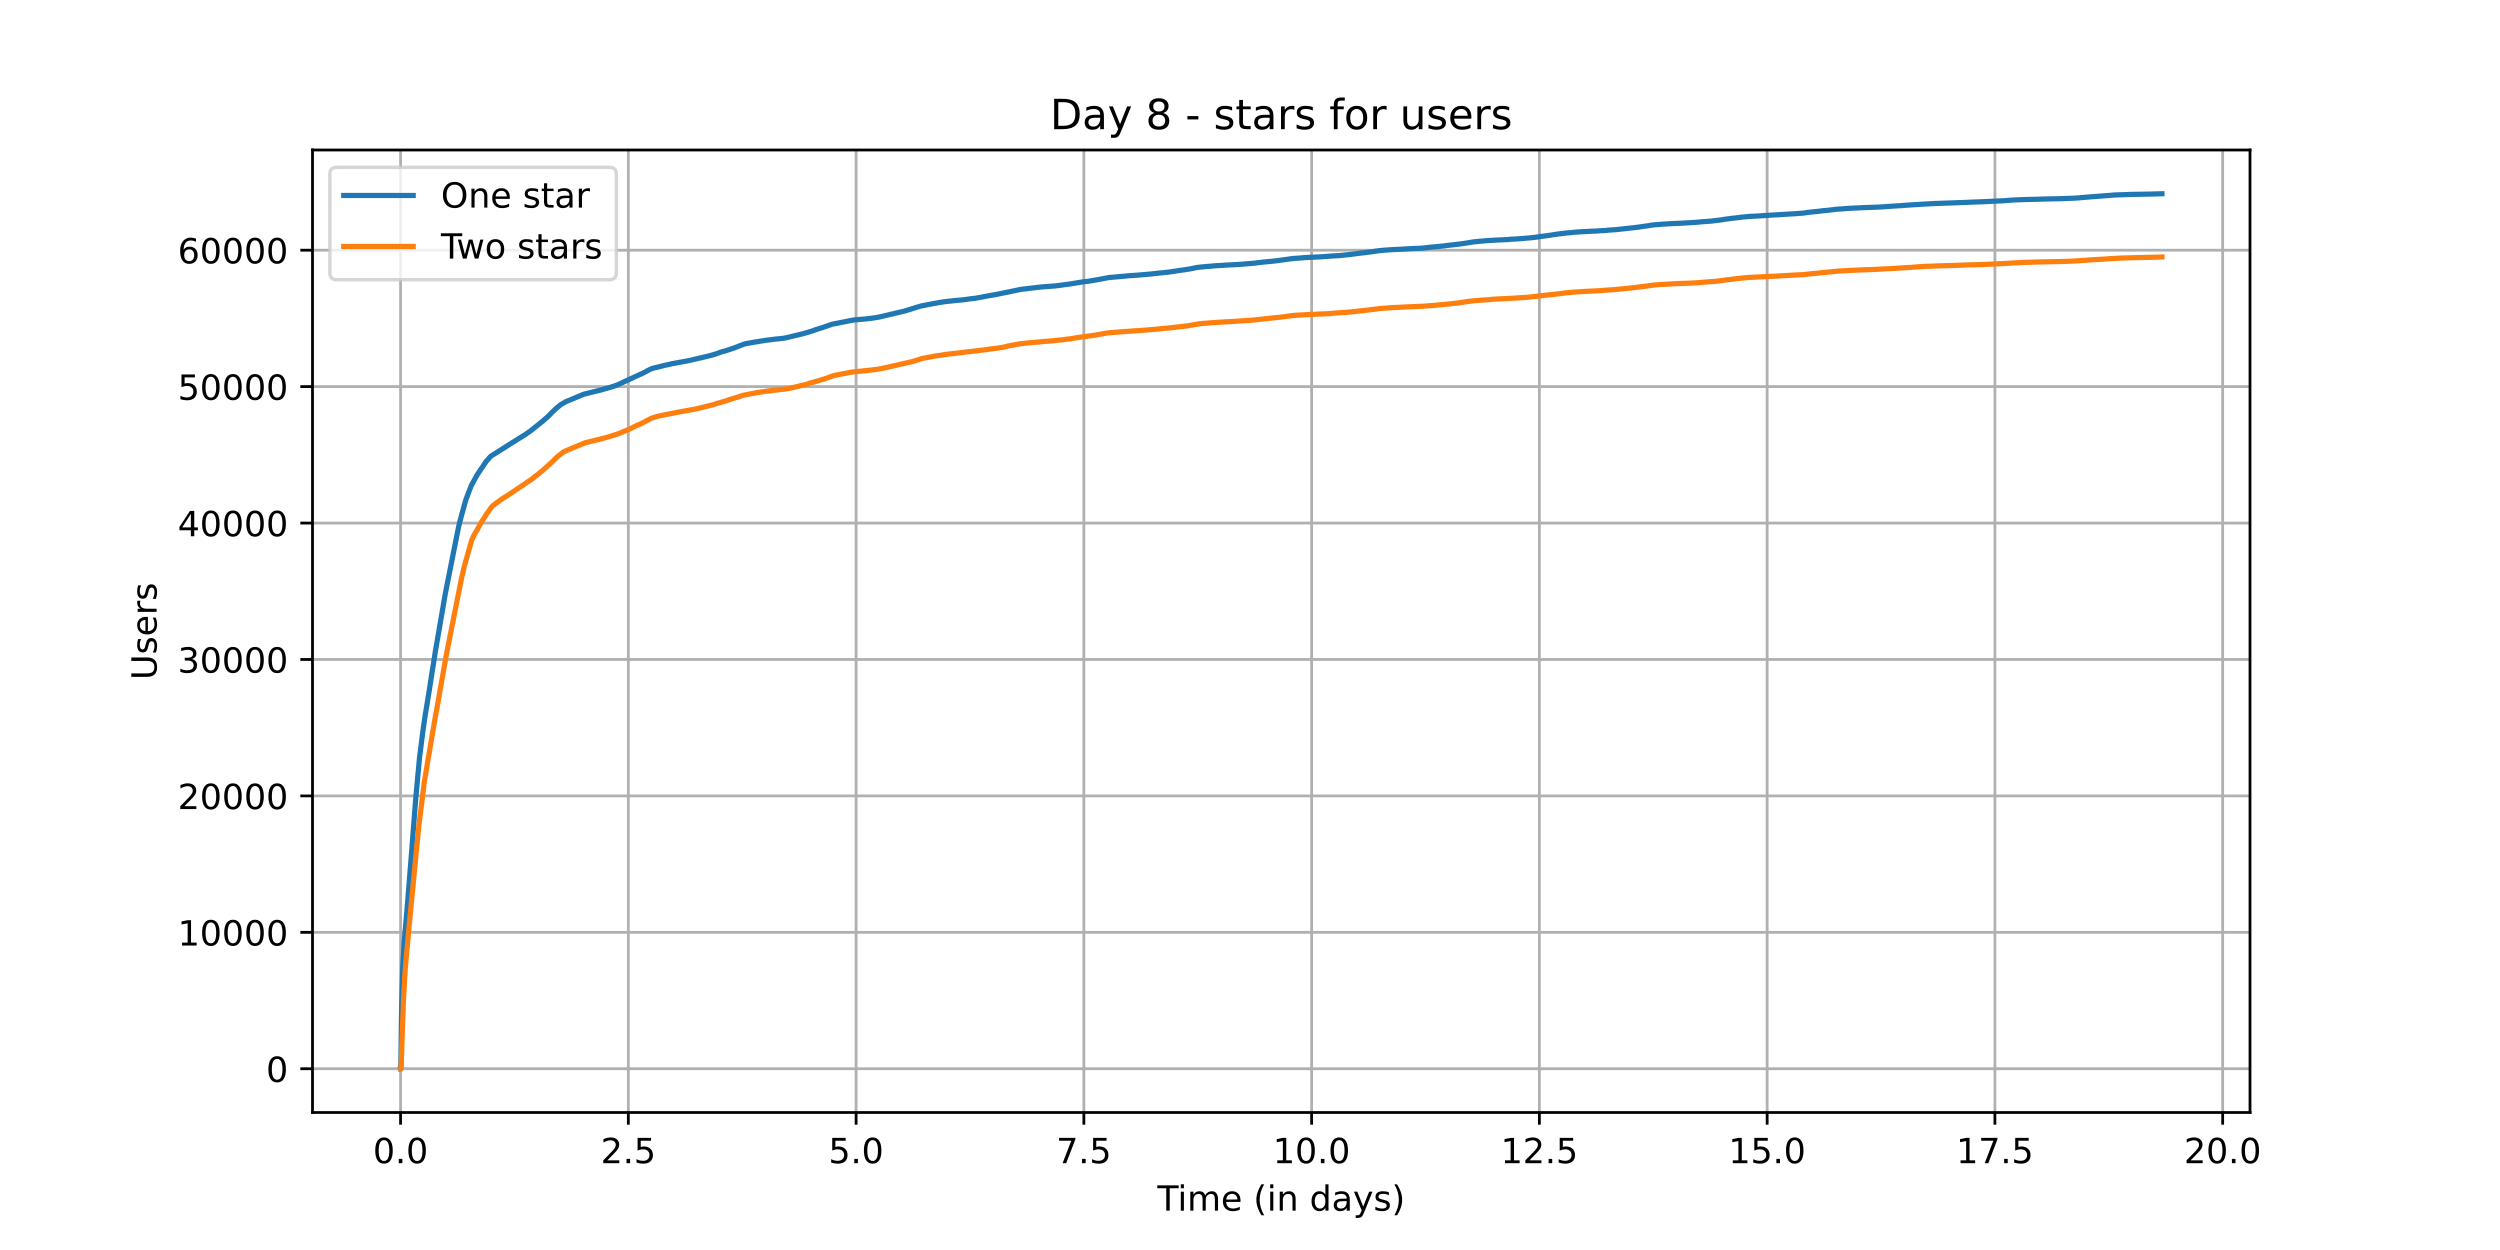 <?xml version="1.0" encoding="utf-8" standalone="no"?>
<!DOCTYPE svg PUBLIC "-//W3C//DTD SVG 1.1//EN"
  "http://www.w3.org/Graphics/SVG/1.1/DTD/svg11.dtd">
<!-- Created with matplotlib (https://matplotlib.org/) -->
<svg height="360pt" version="1.1" viewBox="0 0 720 360" width="720pt" xmlns="http://www.w3.org/2000/svg" xmlns:xlink="http://www.w3.org/1999/xlink">
 <defs>
  <style type="text/css">*{stroke-linecap:butt;stroke-linejoin:round;}</style>
 </defs>
 <g id="figure_1">
  <g id="patch_1">
   <path d="M 0 360 
L 720 360 
L 720 0 
L 0 0 
z
" style="fill:#ffffff;"/>
  </g>
  <g id="axes_1">
   <g id="patch_2">
    <path d="M 90 320.4 
L 648 320.4 
L 648 43.2 
L 90 43.2 
z
" style="fill:#ffffff;"/>
   </g>
   <g id="matplotlib.axis_1">
    <g id="xtick_1">
     <g id="line2d_1">
      <path clip-path="url(#p81bf56e091)" d="M 115.364 320.4 
L 115.364 43.2 
" style="fill:none;stroke:#b0b0b0;stroke-linecap:square;stroke-width:0.8;"/>
     </g>
     <g id="line2d_2">
      <defs>
       <path d="M 0 0 
L 0 3.5 
" id="m48cef431f1" style="stroke:#000000;stroke-width:0.8;"/>
      </defs>
      <g>
       <use style="stroke:#000000;stroke-width:0.8;" x="115.364" xlink:href="#m48cef431f1" y="320.4"/>
      </g>
     </g>
     <g id="text_1">
      <!-- 0.0 -->
      <g transform="translate(107.412 334.998)scale(0.1 -0.1)">
       <defs>
        <path d="M 31.781 66.406 
Q 24.172 66.406 20.328 58.906 
Q 16.5 51.422 16.5 36.375 
Q 16.5 21.391 20.328 13.891 
Q 24.172 6.391 31.781 6.391 
Q 39.453 6.391 43.281 13.891 
Q 47.125 21.391 47.125 36.375 
Q 47.125 51.422 43.281 58.906 
Q 39.453 66.406 31.781 66.406 
z
M 31.781 74.219 
Q 44.047 74.219 50.516 64.516 
Q 56.984 54.828 56.984 36.375 
Q 56.984 17.969 50.516 8.266 
Q 44.047 -1.422 31.781 -1.422 
Q 19.531 -1.422 13.062 8.266 
Q 6.594 17.969 6.594 36.375 
Q 6.594 54.828 13.062 64.516 
Q 19.531 74.219 31.781 74.219 
z
" id="DejaVuSans-48"/>
        <path d="M 10.688 12.406 
L 21 12.406 
L 21 0 
L 10.688 0 
z
" id="DejaVuSans-46"/>
       </defs>
       <use xlink:href="#DejaVuSans-48"/>
       <use x="63.623" xlink:href="#DejaVuSans-46"/>
       <use x="95.41" xlink:href="#DejaVuSans-48"/>
      </g>
     </g>
    </g>
    <g id="xtick_2">
     <g id="line2d_3">
      <path clip-path="url(#p81bf56e091)" d="M 180.959 320.4 
L 180.959 43.2 
" style="fill:none;stroke:#b0b0b0;stroke-linecap:square;stroke-width:0.8;"/>
     </g>
     <g id="line2d_4">
      <g>
       <use style="stroke:#000000;stroke-width:0.8;" x="180.959" xlink:href="#m48cef431f1" y="320.4"/>
      </g>
     </g>
     <g id="text_2">
      <!-- 2.5 -->
      <g transform="translate(173.008 334.998)scale(0.1 -0.1)">
       <defs>
        <path d="M 19.188 8.297 
L 53.609 8.297 
L 53.609 0 
L 7.328 0 
L 7.328 8.297 
Q 12.938 14.109 22.625 23.891 
Q 32.328 33.688 34.812 36.531 
Q 39.547 41.844 41.422 45.531 
Q 43.312 49.219 43.312 52.781 
Q 43.312 58.594 39.234 62.25 
Q 35.156 65.922 28.609 65.922 
Q 23.969 65.922 18.812 64.312 
Q 13.672 62.703 7.812 59.422 
L 7.812 69.391 
Q 13.766 71.781 18.938 73 
Q 24.125 74.219 28.422 74.219 
Q 39.75 74.219 46.484 68.547 
Q 53.219 62.891 53.219 53.422 
Q 53.219 48.922 51.531 44.891 
Q 49.859 40.875 45.406 35.406 
Q 44.188 33.984 37.641 27.219 
Q 31.109 20.453 19.188 8.297 
z
" id="DejaVuSans-50"/>
        <path d="M 10.797 72.906 
L 49.516 72.906 
L 49.516 64.594 
L 19.828 64.594 
L 19.828 46.734 
Q 21.969 47.469 24.109 47.828 
Q 26.266 48.188 28.422 48.188 
Q 40.625 48.188 47.75 41.5 
Q 54.891 34.812 54.891 23.391 
Q 54.891 11.625 47.562 5.094 
Q 40.234 -1.422 26.906 -1.422 
Q 22.312 -1.422 17.547 -0.641 
Q 12.797 0.141 7.719 1.703 
L 7.719 11.625 
Q 12.109 9.234 16.797 8.062 
Q 21.484 6.891 26.703 6.891 
Q 35.156 6.891 40.078 11.328 
Q 45.016 15.766 45.016 23.391 
Q 45.016 31 40.078 35.438 
Q 35.156 39.891 26.703 39.891 
Q 22.75 39.891 18.812 39.016 
Q 14.891 38.141 10.797 36.281 
z
" id="DejaVuSans-53"/>
       </defs>
       <use xlink:href="#DejaVuSans-50"/>
       <use x="63.623" xlink:href="#DejaVuSans-46"/>
       <use x="95.41" xlink:href="#DejaVuSans-53"/>
      </g>
     </g>
    </g>
    <g id="xtick_3">
     <g id="line2d_5">
      <path clip-path="url(#p81bf56e091)" d="M 246.555 320.4 
L 246.555 43.2 
" style="fill:none;stroke:#b0b0b0;stroke-linecap:square;stroke-width:0.8;"/>
     </g>
     <g id="line2d_6">
      <g>
       <use style="stroke:#000000;stroke-width:0.8;" x="246.555" xlink:href="#m48cef431f1" y="320.4"/>
      </g>
     </g>
     <g id="text_3">
      <!-- 5.0 -->
      <g transform="translate(238.604 334.998)scale(0.1 -0.1)">
       <use xlink:href="#DejaVuSans-53"/>
       <use x="63.623" xlink:href="#DejaVuSans-46"/>
       <use x="95.41" xlink:href="#DejaVuSans-48"/>
      </g>
     </g>
    </g>
    <g id="xtick_4">
     <g id="line2d_7">
      <path clip-path="url(#p81bf56e091)" d="M 312.151 320.4 
L 312.151 43.2 
" style="fill:none;stroke:#b0b0b0;stroke-linecap:square;stroke-width:0.8;"/>
     </g>
     <g id="line2d_8">
      <g>
       <use style="stroke:#000000;stroke-width:0.8;" x="312.151" xlink:href="#m48cef431f1" y="320.4"/>
      </g>
     </g>
     <g id="text_4">
      <!-- 7.5 -->
      <g transform="translate(304.199 334.998)scale(0.1 -0.1)">
       <defs>
        <path d="M 8.203 72.906 
L 55.078 72.906 
L 55.078 68.703 
L 28.609 0 
L 18.312 0 
L 43.219 64.594 
L 8.203 64.594 
z
" id="DejaVuSans-55"/>
       </defs>
       <use xlink:href="#DejaVuSans-55"/>
       <use x="63.623" xlink:href="#DejaVuSans-46"/>
       <use x="95.41" xlink:href="#DejaVuSans-53"/>
      </g>
     </g>
    </g>
    <g id="xtick_5">
     <g id="line2d_9">
      <path clip-path="url(#p81bf56e091)" d="M 377.747 320.4 
L 377.747 43.2 
" style="fill:none;stroke:#b0b0b0;stroke-linecap:square;stroke-width:0.8;"/>
     </g>
     <g id="line2d_10">
      <g>
       <use style="stroke:#000000;stroke-width:0.8;" x="377.747" xlink:href="#m48cef431f1" y="320.4"/>
      </g>
     </g>
     <g id="text_5">
      <!-- 10.0 -->
      <g transform="translate(366.614 334.998)scale(0.1 -0.1)">
       <defs>
        <path d="M 12.406 8.297 
L 28.516 8.297 
L 28.516 63.922 
L 10.984 60.406 
L 10.984 69.391 
L 28.422 72.906 
L 38.281 72.906 
L 38.281 8.297 
L 54.391 8.297 
L 54.391 0 
L 12.406 0 
z
" id="DejaVuSans-49"/>
       </defs>
       <use xlink:href="#DejaVuSans-49"/>
       <use x="63.623" xlink:href="#DejaVuSans-48"/>
       <use x="127.246" xlink:href="#DejaVuSans-46"/>
       <use x="159.033" xlink:href="#DejaVuSans-48"/>
      </g>
     </g>
    </g>
    <g id="xtick_6">
     <g id="line2d_11">
      <path clip-path="url(#p81bf56e091)" d="M 443.342 320.4 
L 443.342 43.2 
" style="fill:none;stroke:#b0b0b0;stroke-linecap:square;stroke-width:0.8;"/>
     </g>
     <g id="line2d_12">
      <g>
       <use style="stroke:#000000;stroke-width:0.8;" x="443.342" xlink:href="#m48cef431f1" y="320.4"/>
      </g>
     </g>
     <g id="text_6">
      <!-- 12.5 -->
      <g transform="translate(432.21 334.998)scale(0.1 -0.1)">
       <use xlink:href="#DejaVuSans-49"/>
       <use x="63.623" xlink:href="#DejaVuSans-50"/>
       <use x="127.246" xlink:href="#DejaVuSans-46"/>
       <use x="159.033" xlink:href="#DejaVuSans-53"/>
      </g>
     </g>
    </g>
    <g id="xtick_7">
     <g id="line2d_13">
      <path clip-path="url(#p81bf56e091)" d="M 508.938 320.4 
L 508.938 43.2 
" style="fill:none;stroke:#b0b0b0;stroke-linecap:square;stroke-width:0.8;"/>
     </g>
     <g id="line2d_14">
      <g>
       <use style="stroke:#000000;stroke-width:0.8;" x="508.938" xlink:href="#m48cef431f1" y="320.4"/>
      </g>
     </g>
     <g id="text_7">
      <!-- 15.0 -->
      <g transform="translate(497.805 334.998)scale(0.1 -0.1)">
       <use xlink:href="#DejaVuSans-49"/>
       <use x="63.623" xlink:href="#DejaVuSans-53"/>
       <use x="127.246" xlink:href="#DejaVuSans-46"/>
       <use x="159.033" xlink:href="#DejaVuSans-48"/>
      </g>
     </g>
    </g>
    <g id="xtick_8">
     <g id="line2d_15">
      <path clip-path="url(#p81bf56e091)" d="M 574.534 320.4 
L 574.534 43.2 
" style="fill:none;stroke:#b0b0b0;stroke-linecap:square;stroke-width:0.8;"/>
     </g>
     <g id="line2d_16">
      <g>
       <use style="stroke:#000000;stroke-width:0.8;" x="574.534" xlink:href="#m48cef431f1" y="320.4"/>
      </g>
     </g>
     <g id="text_8">
      <!-- 17.5 -->
      <g transform="translate(563.401 334.998)scale(0.1 -0.1)">
       <use xlink:href="#DejaVuSans-49"/>
       <use x="63.623" xlink:href="#DejaVuSans-55"/>
       <use x="127.246" xlink:href="#DejaVuSans-46"/>
       <use x="159.033" xlink:href="#DejaVuSans-53"/>
      </g>
     </g>
    </g>
    <g id="xtick_9">
     <g id="line2d_17">
      <path clip-path="url(#p81bf56e091)" d="M 640.13 320.4 
L 640.13 43.2 
" style="fill:none;stroke:#b0b0b0;stroke-linecap:square;stroke-width:0.8;"/>
     </g>
     <g id="line2d_18">
      <g>
       <use style="stroke:#000000;stroke-width:0.8;" x="640.13" xlink:href="#m48cef431f1" y="320.4"/>
      </g>
     </g>
     <g id="text_9">
      <!-- 20.0 -->
      <g transform="translate(628.997 334.998)scale(0.1 -0.1)">
       <use xlink:href="#DejaVuSans-50"/>
       <use x="63.623" xlink:href="#DejaVuSans-48"/>
       <use x="127.246" xlink:href="#DejaVuSans-46"/>
       <use x="159.033" xlink:href="#DejaVuSans-48"/>
      </g>
     </g>
    </g>
    <g id="text_10">
     <!-- Time (in days) -->
     <g transform="translate(333.327 348.677)scale(0.1 -0.1)">
      <defs>
       <path d="M -0.297 72.906 
L 61.375 72.906 
L 61.375 64.594 
L 35.5 64.594 
L 35.5 0 
L 25.594 0 
L 25.594 64.594 
L -0.297 64.594 
z
" id="DejaVuSans-84"/>
       <path d="M 9.422 54.688 
L 18.406 54.688 
L 18.406 0 
L 9.422 0 
z
M 9.422 75.984 
L 18.406 75.984 
L 18.406 64.594 
L 9.422 64.594 
z
" id="DejaVuSans-105"/>
       <path d="M 52 44.188 
Q 55.375 50.25 60.062 53.125 
Q 64.75 56 71.094 56 
Q 79.641 56 84.281 50.016 
Q 88.922 44.047 88.922 33.016 
L 88.922 0 
L 79.891 0 
L 79.891 32.719 
Q 79.891 40.578 77.094 44.375 
Q 74.312 48.188 68.609 48.188 
Q 61.625 48.188 57.562 43.547 
Q 53.516 38.922 53.516 30.906 
L 53.516 0 
L 44.484 0 
L 44.484 32.719 
Q 44.484 40.625 41.703 44.406 
Q 38.922 48.188 33.109 48.188 
Q 26.219 48.188 22.156 43.531 
Q 18.109 38.875 18.109 30.906 
L 18.109 0 
L 9.078 0 
L 9.078 54.688 
L 18.109 54.688 
L 18.109 46.188 
Q 21.188 51.219 25.484 53.609 
Q 29.781 56 35.688 56 
Q 41.656 56 45.828 52.969 
Q 50 49.953 52 44.188 
z
" id="DejaVuSans-109"/>
       <path d="M 56.203 29.594 
L 56.203 25.203 
L 14.891 25.203 
Q 15.484 15.922 20.484 11.062 
Q 25.484 6.203 34.422 6.203 
Q 39.594 6.203 44.453 7.469 
Q 49.312 8.734 54.109 11.281 
L 54.109 2.781 
Q 49.266 0.734 44.188 -0.344 
Q 39.109 -1.422 33.891 -1.422 
Q 20.797 -1.422 13.156 6.188 
Q 5.516 13.812 5.516 26.812 
Q 5.516 40.234 12.766 48.109 
Q 20.016 56 32.328 56 
Q 43.359 56 49.781 48.891 
Q 56.203 41.797 56.203 29.594 
z
M 47.219 32.234 
Q 47.125 39.594 43.094 43.984 
Q 39.062 48.391 32.422 48.391 
Q 24.906 48.391 20.391 44.141 
Q 15.875 39.891 15.188 32.172 
z
" id="DejaVuSans-101"/>
       <path id="DejaVuSans-32"/>
       <path d="M 31 75.875 
Q 24.469 64.656 21.281 53.656 
Q 18.109 42.672 18.109 31.391 
Q 18.109 20.125 21.312 9.062 
Q 24.516 -2 31 -13.188 
L 23.188 -13.188 
Q 15.875 -1.703 12.234 9.375 
Q 8.594 20.453 8.594 31.391 
Q 8.594 42.281 12.203 53.312 
Q 15.828 64.359 23.188 75.875 
z
" id="DejaVuSans-40"/>
       <path d="M 54.891 33.016 
L 54.891 0 
L 45.906 0 
L 45.906 32.719 
Q 45.906 40.484 42.875 44.328 
Q 39.844 48.188 33.797 48.188 
Q 26.516 48.188 22.312 43.547 
Q 18.109 38.922 18.109 30.906 
L 18.109 0 
L 9.078 0 
L 9.078 54.688 
L 18.109 54.688 
L 18.109 46.188 
Q 21.344 51.125 25.703 53.562 
Q 30.078 56 35.797 56 
Q 45.219 56 50.047 50.172 
Q 54.891 44.344 54.891 33.016 
z
" id="DejaVuSans-110"/>
       <path d="M 45.406 46.391 
L 45.406 75.984 
L 54.391 75.984 
L 54.391 0 
L 45.406 0 
L 45.406 8.203 
Q 42.578 3.328 38.25 0.953 
Q 33.938 -1.422 27.875 -1.422 
Q 17.969 -1.422 11.734 6.484 
Q 5.516 14.406 5.516 27.297 
Q 5.516 40.188 11.734 48.094 
Q 17.969 56 27.875 56 
Q 33.938 56 38.25 53.625 
Q 42.578 51.266 45.406 46.391 
z
M 14.797 27.297 
Q 14.797 17.391 18.875 11.75 
Q 22.953 6.109 30.078 6.109 
Q 37.203 6.109 41.297 11.75 
Q 45.406 17.391 45.406 27.297 
Q 45.406 37.203 41.297 42.844 
Q 37.203 48.484 30.078 48.484 
Q 22.953 48.484 18.875 42.844 
Q 14.797 37.203 14.797 27.297 
z
" id="DejaVuSans-100"/>
       <path d="M 34.281 27.484 
Q 23.391 27.484 19.188 25 
Q 14.984 22.516 14.984 16.5 
Q 14.984 11.719 18.141 8.906 
Q 21.297 6.109 26.703 6.109 
Q 34.188 6.109 38.703 11.406 
Q 43.219 16.703 43.219 25.484 
L 43.219 27.484 
z
M 52.203 31.203 
L 52.203 0 
L 43.219 0 
L 43.219 8.297 
Q 40.141 3.328 35.547 0.953 
Q 30.953 -1.422 24.312 -1.422 
Q 15.922 -1.422 10.953 3.297 
Q 6 8.016 6 15.922 
Q 6 25.141 12.172 29.828 
Q 18.359 34.516 30.609 34.516 
L 43.219 34.516 
L 43.219 35.406 
Q 43.219 41.609 39.141 45 
Q 35.062 48.391 27.688 48.391 
Q 23 48.391 18.547 47.266 
Q 14.109 46.141 10.016 43.891 
L 10.016 52.203 
Q 14.938 54.109 19.578 55.047 
Q 24.219 56 28.609 56 
Q 40.484 56 46.344 49.844 
Q 52.203 43.703 52.203 31.203 
z
" id="DejaVuSans-97"/>
       <path d="M 32.172 -5.078 
Q 28.375 -14.844 24.75 -17.812 
Q 21.141 -20.797 15.094 -20.797 
L 7.906 -20.797 
L 7.906 -13.281 
L 13.188 -13.281 
Q 16.891 -13.281 18.938 -11.516 
Q 21 -9.766 23.484 -3.219 
L 25.094 0.875 
L 2.984 54.688 
L 12.5 54.688 
L 29.594 11.922 
L 46.688 54.688 
L 56.203 54.688 
z
" id="DejaVuSans-121"/>
       <path d="M 44.281 53.078 
L 44.281 44.578 
Q 40.484 46.531 36.375 47.5 
Q 32.281 48.484 27.875 48.484 
Q 21.188 48.484 17.844 46.438 
Q 14.5 44.391 14.5 40.281 
Q 14.5 37.156 16.891 35.375 
Q 19.281 33.594 26.516 31.984 
L 29.594 31.297 
Q 39.156 29.25 43.188 25.516 
Q 47.219 21.781 47.219 15.094 
Q 47.219 7.469 41.188 3.016 
Q 35.156 -1.422 24.609 -1.422 
Q 20.219 -1.422 15.453 -0.562 
Q 10.688 0.297 5.422 2 
L 5.422 11.281 
Q 10.406 8.688 15.234 7.391 
Q 20.062 6.109 24.812 6.109 
Q 31.156 6.109 34.562 8.281 
Q 37.984 10.453 37.984 14.406 
Q 37.984 18.062 35.516 20.016 
Q 33.062 21.969 24.703 23.781 
L 21.578 24.516 
Q 13.234 26.266 9.516 29.906 
Q 5.812 33.547 5.812 39.891 
Q 5.812 47.609 11.281 51.797 
Q 16.75 56 26.812 56 
Q 31.781 56 36.172 55.266 
Q 40.578 54.547 44.281 53.078 
z
" id="DejaVuSans-115"/>
       <path d="M 8.016 75.875 
L 15.828 75.875 
Q 23.141 64.359 26.781 53.312 
Q 30.422 42.281 30.422 31.391 
Q 30.422 20.453 26.781 9.375 
Q 23.141 -1.703 15.828 -13.188 
L 8.016 -13.188 
Q 14.5 -2 17.703 9.062 
Q 20.906 20.125 20.906 31.391 
Q 20.906 42.672 17.703 53.656 
Q 14.5 64.656 8.016 75.875 
z
" id="DejaVuSans-41"/>
      </defs>
      <use xlink:href="#DejaVuSans-84"/>
      <use x="57.959" xlink:href="#DejaVuSans-105"/>
      <use x="85.742" xlink:href="#DejaVuSans-109"/>
      <use x="183.154" xlink:href="#DejaVuSans-101"/>
      <use x="244.678" xlink:href="#DejaVuSans-32"/>
      <use x="276.465" xlink:href="#DejaVuSans-40"/>
      <use x="315.479" xlink:href="#DejaVuSans-105"/>
      <use x="343.262" xlink:href="#DejaVuSans-110"/>
      <use x="406.641" xlink:href="#DejaVuSans-32"/>
      <use x="438.428" xlink:href="#DejaVuSans-100"/>
      <use x="501.904" xlink:href="#DejaVuSans-97"/>
      <use x="563.184" xlink:href="#DejaVuSans-121"/>
      <use x="622.363" xlink:href="#DejaVuSans-115"/>
      <use x="674.463" xlink:href="#DejaVuSans-41"/>
     </g>
    </g>
   </g>
   <g id="matplotlib.axis_2">
    <g id="ytick_1">
     <g id="line2d_19">
      <path clip-path="url(#p81bf56e091)" d="M 90 307.8 
L 648 307.8 
" style="fill:none;stroke:#b0b0b0;stroke-linecap:square;stroke-width:0.8;"/>
     </g>
     <g id="line2d_20">
      <defs>
       <path d="M 0 0 
L -3.5 0 
" id="m61a7a7942a" style="stroke:#000000;stroke-width:0.8;"/>
      </defs>
      <g>
       <use style="stroke:#000000;stroke-width:0.8;" x="90" xlink:href="#m61a7a7942a" y="307.8"/>
      </g>
     </g>
     <g id="text_11">
      <!-- 0 -->
      <g transform="translate(76.638 311.599)scale(0.1 -0.1)">
       <use xlink:href="#DejaVuSans-48"/>
      </g>
     </g>
    </g>
    <g id="ytick_2">
     <g id="line2d_21">
      <path clip-path="url(#p81bf56e091)" d="M 90 268.509 
L 648 268.509 
" style="fill:none;stroke:#b0b0b0;stroke-linecap:square;stroke-width:0.8;"/>
     </g>
     <g id="line2d_22">
      <g>
       <use style="stroke:#000000;stroke-width:0.8;" x="90" xlink:href="#m61a7a7942a" y="268.509"/>
      </g>
     </g>
     <g id="text_12">
      <!-- 10000 -->
      <g transform="translate(51.188 272.308)scale(0.1 -0.1)">
       <use xlink:href="#DejaVuSans-49"/>
       <use x="63.623" xlink:href="#DejaVuSans-48"/>
       <use x="127.246" xlink:href="#DejaVuSans-48"/>
       <use x="190.869" xlink:href="#DejaVuSans-48"/>
       <use x="254.492" xlink:href="#DejaVuSans-48"/>
      </g>
     </g>
    </g>
    <g id="ytick_3">
     <g id="line2d_23">
      <path clip-path="url(#p81bf56e091)" d="M 90 229.218 
L 648 229.218 
" style="fill:none;stroke:#b0b0b0;stroke-linecap:square;stroke-width:0.8;"/>
     </g>
     <g id="line2d_24">
      <g>
       <use style="stroke:#000000;stroke-width:0.8;" x="90" xlink:href="#m61a7a7942a" y="229.218"/>
      </g>
     </g>
     <g id="text_13">
      <!-- 20000 -->
      <g transform="translate(51.188 233.017)scale(0.1 -0.1)">
       <use xlink:href="#DejaVuSans-50"/>
       <use x="63.623" xlink:href="#DejaVuSans-48"/>
       <use x="127.246" xlink:href="#DejaVuSans-48"/>
       <use x="190.869" xlink:href="#DejaVuSans-48"/>
       <use x="254.492" xlink:href="#DejaVuSans-48"/>
      </g>
     </g>
    </g>
    <g id="ytick_4">
     <g id="line2d_25">
      <path clip-path="url(#p81bf56e091)" d="M 90 189.927 
L 648 189.927 
" style="fill:none;stroke:#b0b0b0;stroke-linecap:square;stroke-width:0.8;"/>
     </g>
     <g id="line2d_26">
      <g>
       <use style="stroke:#000000;stroke-width:0.8;" x="90" xlink:href="#m61a7a7942a" y="189.927"/>
      </g>
     </g>
     <g id="text_14">
      <!-- 30000 -->
      <g transform="translate(51.188 193.727)scale(0.1 -0.1)">
       <defs>
        <path d="M 40.578 39.312 
Q 47.656 37.797 51.625 33 
Q 55.609 28.219 55.609 21.188 
Q 55.609 10.406 48.188 4.484 
Q 40.766 -1.422 27.094 -1.422 
Q 22.516 -1.422 17.656 -0.516 
Q 12.797 0.391 7.625 2.203 
L 7.625 11.719 
Q 11.719 9.328 16.594 8.109 
Q 21.484 6.891 26.812 6.891 
Q 36.078 6.891 40.938 10.547 
Q 45.797 14.203 45.797 21.188 
Q 45.797 27.641 41.281 31.266 
Q 36.766 34.906 28.719 34.906 
L 20.219 34.906 
L 20.219 43.016 
L 29.109 43.016 
Q 36.375 43.016 40.234 45.922 
Q 44.094 48.828 44.094 54.297 
Q 44.094 59.906 40.109 62.906 
Q 36.141 65.922 28.719 65.922 
Q 24.656 65.922 20.016 65.031 
Q 15.375 64.156 9.812 62.312 
L 9.812 71.094 
Q 15.438 72.656 20.344 73.438 
Q 25.25 74.219 29.594 74.219 
Q 40.828 74.219 47.359 69.109 
Q 53.906 64.016 53.906 55.328 
Q 53.906 49.266 50.438 45.094 
Q 46.969 40.922 40.578 39.312 
z
" id="DejaVuSans-51"/>
       </defs>
       <use xlink:href="#DejaVuSans-51"/>
       <use x="63.623" xlink:href="#DejaVuSans-48"/>
       <use x="127.246" xlink:href="#DejaVuSans-48"/>
       <use x="190.869" xlink:href="#DejaVuSans-48"/>
       <use x="254.492" xlink:href="#DejaVuSans-48"/>
      </g>
     </g>
    </g>
    <g id="ytick_5">
     <g id="line2d_27">
      <path clip-path="url(#p81bf56e091)" d="M 90 150.636 
L 648 150.636 
" style="fill:none;stroke:#b0b0b0;stroke-linecap:square;stroke-width:0.8;"/>
     </g>
     <g id="line2d_28">
      <g>
       <use style="stroke:#000000;stroke-width:0.8;" x="90" xlink:href="#m61a7a7942a" y="150.636"/>
      </g>
     </g>
     <g id="text_15">
      <!-- 40000 -->
      <g transform="translate(51.188 154.436)scale(0.1 -0.1)">
       <defs>
        <path d="M 37.797 64.312 
L 12.891 25.391 
L 37.797 25.391 
z
M 35.203 72.906 
L 47.609 72.906 
L 47.609 25.391 
L 58.016 25.391 
L 58.016 17.188 
L 47.609 17.188 
L 47.609 0 
L 37.797 0 
L 37.797 17.188 
L 4.891 17.188 
L 4.891 26.703 
z
" id="DejaVuSans-52"/>
       </defs>
       <use xlink:href="#DejaVuSans-52"/>
       <use x="63.623" xlink:href="#DejaVuSans-48"/>
       <use x="127.246" xlink:href="#DejaVuSans-48"/>
       <use x="190.869" xlink:href="#DejaVuSans-48"/>
       <use x="254.492" xlink:href="#DejaVuSans-48"/>
      </g>
     </g>
    </g>
    <g id="ytick_6">
     <g id="line2d_29">
      <path clip-path="url(#p81bf56e091)" d="M 90 111.346 
L 648 111.346 
" style="fill:none;stroke:#b0b0b0;stroke-linecap:square;stroke-width:0.8;"/>
     </g>
     <g id="line2d_30">
      <g>
       <use style="stroke:#000000;stroke-width:0.8;" x="90" xlink:href="#m61a7a7942a" y="111.346"/>
      </g>
     </g>
     <g id="text_16">
      <!-- 50000 -->
      <g transform="translate(51.188 115.145)scale(0.1 -0.1)">
       <use xlink:href="#DejaVuSans-53"/>
       <use x="63.623" xlink:href="#DejaVuSans-48"/>
       <use x="127.246" xlink:href="#DejaVuSans-48"/>
       <use x="190.869" xlink:href="#DejaVuSans-48"/>
       <use x="254.492" xlink:href="#DejaVuSans-48"/>
      </g>
     </g>
    </g>
    <g id="ytick_7">
     <g id="line2d_31">
      <path clip-path="url(#p81bf56e091)" d="M 90 72.055 
L 648 72.055 
" style="fill:none;stroke:#b0b0b0;stroke-linecap:square;stroke-width:0.8;"/>
     </g>
     <g id="line2d_32">
      <g>
       <use style="stroke:#000000;stroke-width:0.8;" x="90" xlink:href="#m61a7a7942a" y="72.055"/>
      </g>
     </g>
     <g id="text_17">
      <!-- 60000 -->
      <g transform="translate(51.188 75.854)scale(0.1 -0.1)">
       <defs>
        <path d="M 33.016 40.375 
Q 26.375 40.375 22.484 35.828 
Q 18.609 31.297 18.609 23.391 
Q 18.609 15.531 22.484 10.953 
Q 26.375 6.391 33.016 6.391 
Q 39.656 6.391 43.531 10.953 
Q 47.406 15.531 47.406 23.391 
Q 47.406 31.297 43.531 35.828 
Q 39.656 40.375 33.016 40.375 
z
M 52.594 71.297 
L 52.594 62.312 
Q 48.875 64.062 45.094 64.984 
Q 41.312 65.922 37.594 65.922 
Q 27.828 65.922 22.672 59.328 
Q 17.531 52.734 16.797 39.406 
Q 19.672 43.656 24.016 45.922 
Q 28.375 48.188 33.594 48.188 
Q 44.578 48.188 50.953 41.516 
Q 57.328 34.859 57.328 23.391 
Q 57.328 12.156 50.688 5.359 
Q 44.047 -1.422 33.016 -1.422 
Q 20.359 -1.422 13.672 8.266 
Q 6.984 17.969 6.984 36.375 
Q 6.984 53.656 15.188 63.938 
Q 23.391 74.219 37.203 74.219 
Q 40.922 74.219 44.703 73.484 
Q 48.484 72.75 52.594 71.297 
z
" id="DejaVuSans-54"/>
       </defs>
       <use xlink:href="#DejaVuSans-54"/>
       <use x="63.623" xlink:href="#DejaVuSans-48"/>
       <use x="127.246" xlink:href="#DejaVuSans-48"/>
       <use x="190.869" xlink:href="#DejaVuSans-48"/>
       <use x="254.492" xlink:href="#DejaVuSans-48"/>
      </g>
     </g>
    </g>
    <g id="text_18">
     <!-- Users -->
     <g transform="translate(45.108 195.801)rotate(-90)scale(0.1 -0.1)">
      <defs>
       <path d="M 8.688 72.906 
L 18.609 72.906 
L 18.609 28.609 
Q 18.609 16.891 22.844 11.734 
Q 27.094 6.594 36.625 6.594 
Q 46.094 6.594 50.344 11.734 
Q 54.594 16.891 54.594 28.609 
L 54.594 72.906 
L 64.5 72.906 
L 64.5 27.391 
Q 64.5 13.141 57.438 5.859 
Q 50.391 -1.422 36.625 -1.422 
Q 22.797 -1.422 15.734 5.859 
Q 8.688 13.141 8.688 27.391 
z
" id="DejaVuSans-85"/>
       <path d="M 41.109 46.297 
Q 39.594 47.172 37.812 47.578 
Q 36.031 48 33.891 48 
Q 26.266 48 22.188 43.047 
Q 18.109 38.094 18.109 28.812 
L 18.109 0 
L 9.078 0 
L 9.078 54.688 
L 18.109 54.688 
L 18.109 46.188 
Q 20.953 51.172 25.484 53.578 
Q 30.031 56 36.531 56 
Q 37.453 56 38.578 55.875 
Q 39.703 55.766 41.062 55.516 
z
" id="DejaVuSans-114"/>
      </defs>
      <use xlink:href="#DejaVuSans-85"/>
      <use x="73.193" xlink:href="#DejaVuSans-115"/>
      <use x="125.293" xlink:href="#DejaVuSans-101"/>
      <use x="186.816" xlink:href="#DejaVuSans-114"/>
      <use x="227.93" xlink:href="#DejaVuSans-115"/>
     </g>
    </g>
   </g>
   <g id="line2d_33">
    <path clip-path="url(#p81bf56e091)" d="M 115.364 307.8 
L 115.397 307.792 
L 115.433 307.199 
L 115.649 291.306 
L 115.956 279.212 
L 116.408 271.299 
L 117.004 264.446 
L 117.256 261.582 
L 118.613 244.506 
L 119.7 230.377 
L 120.803 218.39 
L 121.815 210.394 
L 122.447 206.052 
L 123.639 198.768 
L 124.488 193.275 
L 124.903 190.709 
L 125.337 187.888 
L 128.263 170.895 
L 132.038 151.909 
L 132.363 150.554 
L 132.67 149.399 
L 132.977 148.193 
L 134.169 143.929 
L 135.686 139.934 
L 137.384 136.814 
L 137.511 136.621 
L 137.999 135.891 
L 138.378 135.321 
L 138.83 134.673 
L 138.974 134.464 
L 140.022 132.869 
L 140.383 132.504 
L 140.636 132.201 
L 141.051 131.698 
L 141.358 131.384 
L 146.017 128.449 
L 146.559 128.095 
L 150.549 125.596 
L 150.766 125.486 
L 151.326 125.125 
L 153.061 123.883 
L 153.639 123.424 
L 156.15 121.396 
L 156.312 121.286 
L 157.161 120.516 
L 157.324 120.41 
L 157.812 119.966 
L 158.046 119.714 
L 158.227 119.565 
L 158.679 119.07 
L 158.895 118.854 
L 159.275 118.493 
L 159.51 118.265 
L 160.051 117.734 
L 160.666 117.216 
L 160.882 117.051 
L 161.533 116.508 
L 163.014 115.664 
L 168.179 113.518 
L 172.451 112.469 
L 173.122 112.296 
L 173.483 112.194 
L 173.808 112.108 
L 174.133 111.998 
L 175.993 111.483 
L 176.409 111.342 
L 176.77 111.232 
L 176.968 111.153 
L 177.727 110.89 
L 180.963 109.393 
L 181.252 109.283 
L 181.613 109.09 
L 185.371 107.358 
L 185.588 107.244 
L 186.673 106.658 
L 187.469 106.261 
L 187.722 106.163 
L 187.992 106.073 
L 191.552 105.197 
L 191.841 105.13 
L 192.365 105.024 
L 192.925 104.898 
L 193.304 104.788 
L 196.284 104.246 
L 196.97 104.136 
L 197.295 104.053 
L 197.909 103.947 
L 198.379 103.861 
L 204.053 102.529 
L 204.378 102.442 
L 206.184 101.939 
L 206.491 101.817 
L 206.834 101.707 
L 207.538 101.44 
L 207.773 101.35 
L 208.152 101.244 
L 208.73 101.114 
L 209.687 100.796 
L 210.066 100.678 
L 210.373 100.568 
L 211.349 100.246 
L 214.095 99.181 
L 214.456 99.075 
L 214.673 99 
L 217.436 98.505 
L 218.213 98.395 
L 218.683 98.309 
L 220.669 97.991 
L 221.59 97.884 
L 221.987 97.829 
L 222.872 97.723 
L 223.305 97.653 
L 224.533 97.543 
L 225.582 97.429 
L 226.232 97.319 
L 231.451 96.065 
L 231.848 95.936 
L 233.473 95.468 
L 233.672 95.405 
L 234.412 95.142 
L 234.737 95.008 
L 235.911 94.643 
L 236.904 94.329 
L 237.211 94.223 
L 237.608 94.089 
L 237.915 93.983 
L 238.204 93.873 
L 239.161 93.551 
L 239.613 93.386 
L 245.661 92.191 
L 246.747 92.081 
L 247.686 91.991 
L 249.076 91.881 
L 250.196 91.751 
L 251.153 91.641 
L 253.103 91.327 
L 253.573 91.217 
L 260.615 89.563 
L 261.013 89.433 
L 261.356 89.323 
L 262.638 88.93 
L 263.739 88.565 
L 265.347 88.113 
L 265.509 88.066 
L 269.374 87.331 
L 270.006 87.233 
L 270.24 87.166 
L 271.865 86.922 
L 272.66 86.816 
L 272.913 86.781 
L 274.104 86.675 
L 274.502 86.62 
L 275.621 86.51 
L 276.524 86.423 
L 277.644 86.313 
L 278.041 86.262 
L 279.684 86.019 
L 280.876 85.909 
L 285.122 85.103 
L 285.754 84.997 
L 286.098 84.97 
L 294.226 83.3 
L 295.327 83.19 
L 295.725 83.135 
L 296.61 83.025 
L 297.657 82.911 
L 298.415 82.809 
L 298.65 82.781 
L 299.626 82.675 
L 299.969 82.64 
L 301.432 82.53 
L 302.247 82.467 
L 303.693 82.361 
L 304.037 82.325 
L 305.012 82.215 
L 306.474 82.007 
L 307.269 81.897 
L 308.533 81.736 
L 309.093 81.63 
L 309.526 81.559 
L 311.53 81.233 
L 312.343 81.123 
L 313.282 81.029 
L 313.968 80.919 
L 314.438 80.832 
L 315.088 80.726 
L 315.377 80.663 
L 316.064 80.553 
L 319.478 79.917 
L 320.832 79.807 
L 321.194 79.767 
L 322.531 79.657 
L 323.452 79.571 
L 324.589 79.461 
L 325.402 79.394 
L 326.918 79.284 
L 327.623 79.241 
L 328.941 79.131 
L 329.79 79.056 
L 331.035 78.946 
L 331.36 78.923 
L 332.299 78.817 
L 332.642 78.785 
L 333.563 78.675 
L 333.942 78.624 
L 335.208 78.514 
L 336.291 78.392 
L 337.194 78.282 
L 337.627 78.212 
L 338.35 78.102 
L 340.084 77.834 
L 340.987 77.724 
L 343.156 77.367 
L 343.643 77.261 
L 344.203 77.139 
L 344.763 77.029 
L 345.865 76.903 
L 347.111 76.797 
L 347.49 76.754 
L 348.249 76.703 
L 349.351 76.593 
L 350.109 76.538 
L 352.005 76.428 
L 352.836 76.357 
L 355.221 76.247 
L 355.944 76.204 
L 357.533 76.098 
L 357.858 76.074 
L 359.159 75.964 
L 359.953 75.901 
L 361.344 75.791 
L 362.698 75.607 
L 363.727 75.497 
L 364.775 75.383 
L 366.038 75.273 
L 366.996 75.174 
L 367.881 75.064 
L 369.236 74.88 
L 370.067 74.77 
L 371.531 74.561 
L 372.326 74.451 
L 373.084 74.4 
L 374.673 74.29 
L 375.594 74.2 
L 377.797 74.09 
L 378.411 74.066 
L 380.505 73.96 
L 380.83 73.933 
L 382.311 73.823 
L 383.177 73.744 
L 385.435 73.638 
L 385.796 73.599 
L 386.952 73.489 
L 387.331 73.442 
L 388.432 73.336 
L 388.812 73.288 
L 389.697 73.178 
L 390.997 73.005 
L 391.845 72.899 
L 392.243 72.848 
L 393.273 72.738 
L 393.544 72.687 
L 394.646 72.558 
L 395.567 72.448 
L 396.055 72.353 
L 396.85 72.243 
L 397.229 72.192 
L 398.422 72.082 
L 399.271 72.011 
L 400.86 71.901 
L 401.529 71.87 
L 403.785 71.76 
L 404.508 71.717 
L 406.314 71.607 
L 406.621 71.591 
L 409.438 71.481 
L 410.431 71.375 
L 411.37 71.265 
L 412.417 71.147 
L 413.717 71.037 
L 414.602 70.954 
L 415.632 70.844 
L 415.957 70.817 
L 416.625 70.707 
L 417.673 70.589 
L 418.738 70.479 
L 419.135 70.424 
L 420.129 70.314 
L 421.519 70.122 
L 422.241 70.012 
L 424.282 69.678 
L 425.293 69.568 
L 426.214 69.481 
L 427.514 69.371 
L 427.875 69.336 
L 428.651 69.281 
L 430.529 69.171 
L 431.215 69.131 
L 433.744 69.021 
L 434.069 68.998 
L 435.26 68.888 
L 435.874 68.868 
L 437.554 68.758 
L 438.384 68.691 
L 439.648 68.585 
L 439.955 68.566 
L 441.057 68.456 
L 442.104 68.342 
L 442.953 68.232 
L 444.47 68.012 
L 445.355 67.902 
L 446.89 67.678 
L 447.504 67.568 
L 448.948 67.367 
L 449.851 67.257 
L 451.043 67.112 
L 452.343 67.002 
L 453.373 66.888 
L 454.817 66.778 
L 455.485 66.746 
L 457.526 66.64 
L 457.851 66.617 
L 460.252 66.515 
L 460.505 66.475 
L 462.565 66.369 
L 462.98 66.306 
L 463.811 66.24 
L 465.436 66.134 
L 465.779 66.102 
L 466.61 65.996 
L 466.953 65.965 
L 468.018 65.855 
L 469.174 65.713 
L 470.203 65.611 
L 470.438 65.587 
L 471.359 65.477 
L 472.876 65.261 
L 473.653 65.151 
L 474.032 65.104 
L 474.809 64.998 
L 475.333 64.888 
L 476.128 64.778 
L 476.904 64.719 
L 478.187 64.609 
L 479 64.542 
L 481.022 64.432 
L 481.745 64.389 
L 484.254 64.279 
L 484.959 64.24 
L 486.819 64.13 
L 487.469 64.098 
L 488.913 63.988 
L 489.762 63.914 
L 491.026 63.804 
L 491.766 63.756 
L 493.12 63.654 
L 493.391 63.603 
L 494.366 63.493 
L 495.594 63.336 
L 496.263 63.23 
L 496.696 63.159 
L 497.527 63.049 
L 497.798 63.006 
L 499.044 62.849 
L 500.092 62.739 
L 501.483 62.546 
L 502.621 62.44 
L 502.964 62.409 
L 504.282 62.299 
L 504.897 62.275 
L 507.136 62.165 
L 508.039 62.083 
L 509.862 61.977 
L 510.206 61.949 
L 512.192 61.839 
L 512.914 61.796 
L 514.575 61.686 
L 515.298 61.643 
L 517.299 61.533 
L 517.66 61.493 
L 519.231 61.383 
L 520.73 61.167 
L 521.705 61.057 
L 522.066 61.022 
L 523.041 60.924 
L 524.106 60.814 
L 524.377 60.766 
L 525.407 60.652 
L 526.653 60.542 
L 527.845 60.397 
L 528.64 60.287 
L 528.984 60.256 
L 530.7 60.146 
L 531.603 60.063 
L 533.463 59.953 
L 534.095 59.926 
L 536.443 59.816 
L 536.75 59.796 
L 539.892 59.686 
L 540.506 59.662 
L 542.564 59.552 
L 543.34 59.497 
L 544.749 59.387 
L 545.471 59.34 
L 547.512 59.23 
L 548.432 59.14 
L 550.112 59.03 
L 550.347 59.006 
L 552.333 58.896 
L 552.677 58.869 
L 554.519 58.759 
L 555.206 58.723 
L 557.175 58.613 
L 557.789 58.59 
L 560.967 58.48 
L 561.545 58.464 
L 564.452 58.354 
L 565.048 58.338 
L 567.612 58.228 
L 568.262 58.201 
L 571.115 58.095 
L 571.422 58.079 
L 573.715 57.973 
L 574.058 57.945 
L 576.858 57.835 
L 577.652 57.772 
L 578.935 57.662 
L 579.675 57.611 
L 582.15 57.501 
L 582.782 57.478 
L 587.405 57.368 
L 588.091 57.332 
L 593.562 57.222 
L 594.158 57.203 
L 596.759 57.093 
L 597.354 57.073 
L 598.943 56.971 
L 599.196 56.936 
L 600.081 56.853 
L 601.526 56.743 
L 602.393 56.664 
L 604.073 56.554 
L 604.922 56.48 
L 606.348 56.374 
L 606.691 56.342 
L 607.449 56.291 
L 608.569 56.181 
L 609.237 56.146 
L 612.56 56.036 
L 613.228 56 
L 619.566 55.89 
L 620.162 55.871 
L 622.636 55.8 
L 622.636 55.8 
" style="fill:none;stroke:#1f77b4;stroke-linecap:square;stroke-width:1.5;"/>
   </g>
   <g id="line2d_34">
    <path clip-path="url(#p81bf56e091)" d="M 115.364 307.8 
L 115.469 307.725 
L 115.541 306.853 
L 115.794 299.38 
L 116.209 287.781 
L 116.697 279.141 
L 117.799 266.949 
L 120.28 241.367 
L 120.713 237.182 
L 122.23 225.026 
L 122.682 222.386 
L 123.133 219.6 
L 123.711 216.229 
L 125.174 207.604 
L 125.915 203.534 
L 126.113 202.434 
L 126.836 198.222 
L 127.504 194.489 
L 127.829 192.607 
L 128.678 187.904 
L 132.887 166.691 
L 133.266 165.103 
L 133.718 163.107 
L 135.813 155.709 
L 136.102 155.006 
L 136.463 154.243 
L 136.933 153.383 
L 137.24 152.896 
L 138.523 150.593 
L 138.667 150.322 
L 139.046 149.756 
L 139.606 148.904 
L 140.13 148.043 
L 140.456 147.576 
L 140.708 147.285 
L 141.268 146.428 
L 141.629 145.98 
L 142.008 145.591 
L 142.387 145.309 
L 142.749 145.018 
L 144.302 143.871 
L 144.554 143.678 
L 144.753 143.568 
L 145.277 143.258 
L 145.945 142.853 
L 146.342 142.582 
L 146.866 142.236 
L 153.549 137.714 
L 153.892 137.391 
L 155.048 136.511 
L 155.265 136.35 
L 155.716 135.942 
L 156.131 135.643 
L 158.986 133.038 
L 160.413 131.635 
L 162.201 130.213 
L 163.05 129.793 
L 168.486 127.529 
L 168.92 127.419 
L 173.068 126.406 
L 173.302 126.339 
L 173.772 126.229 
L 175.325 125.789 
L 175.596 125.698 
L 176.842 125.313 
L 177.946 124.956 
L 178.687 124.681 
L 179.428 124.331 
L 180.24 124.044 
L 180.801 123.813 
L 183.167 122.657 
L 183.474 122.485 
L 184.215 122.209 
L 185.769 121.424 
L 186.221 121.172 
L 187.541 120.485 
L 187.975 120.331 
L 188.878 120.052 
L 189.203 119.942 
L 189.818 119.797 
L 195.76 118.606 
L 196.428 118.496 
L 199.228 117.994 
L 199.878 117.884 
L 200.455 117.75 
L 200.979 117.64 
L 205.39 116.559 
L 205.66 116.465 
L 206.852 116.092 
L 207.177 116.013 
L 207.484 115.903 
L 208.315 115.664 
L 208.694 115.554 
L 209.795 115.2 
L 210.952 114.819 
L 212.144 114.45 
L 212.451 114.379 
L 212.722 114.269 
L 213.679 113.951 
L 213.95 113.856 
L 218.231 113.031 
L 219.08 112.921 
L 220.976 112.622 
L 221.969 112.516 
L 222.348 112.469 
L 223.124 112.367 
L 223.359 112.34 
L 224.407 112.237 
L 224.677 112.186 
L 225.546 112.108 
L 226.521 111.998 
L 226.991 111.911 
L 227.604 111.801 
L 232.029 110.74 
L 232.408 110.627 
L 233.148 110.355 
L 233.853 110.167 
L 235.604 109.676 
L 235.839 109.605 
L 236.182 109.495 
L 237.482 109.098 
L 238.493 108.768 
L 238.71 108.662 
L 239.974 108.234 
L 240.281 108.124 
L 244.957 107.228 
L 245.752 107.118 
L 246.819 107 
L 247.921 106.89 
L 248.95 106.78 
L 250.069 106.674 
L 250.467 106.619 
L 251.478 106.509 
L 252.904 106.312 
L 253.482 106.21 
L 253.771 106.147 
L 254.385 106.037 
L 262.891 104.096 
L 263.306 103.951 
L 263.722 103.845 
L 264.01 103.735 
L 264.39 103.625 
L 265.527 103.244 
L 269.247 102.552 
L 269.951 102.442 
L 270.349 102.391 
L 271.053 102.285 
L 271.306 102.25 
L 271.883 102.14 
L 273.202 101.967 
L 274.303 101.857 
L 284.309 100.666 
L 284.58 100.615 
L 285.213 100.505 
L 286.206 100.399 
L 286.982 100.289 
L 288.427 100.089 
L 288.969 99.983 
L 289.511 99.861 
L 289.926 99.759 
L 290.288 99.649 
L 293.647 99.036 
L 294.587 98.93 
L 294.822 98.902 
L 295.833 98.792 
L 296.953 98.682 
L 297.856 98.6 
L 299.246 98.493 
L 299.626 98.446 
L 300.673 98.336 
L 301.396 98.289 
L 302.844 98.179 
L 303.747 98.093 
L 304.632 97.983 
L 305.535 97.896 
L 306.619 97.79 
L 307.106 97.692 
L 308.19 97.582 
L 308.605 97.519 
L 309.147 97.409 
L 311.061 97.107 
L 311.855 96.997 
L 313.282 96.8 
L 314.239 96.69 
L 314.691 96.608 
L 315.576 96.498 
L 318.557 95.955 
L 319.387 95.845 
L 320.291 95.763 
L 321.844 95.653 
L 322.747 95.566 
L 324.336 95.456 
L 325.095 95.405 
L 326.521 95.303 
L 326.756 95.276 
L 328.652 95.166 
L 329.446 95.103 
L 330.765 94.993 
L 331.577 94.926 
L 332.841 94.816 
L 333.762 94.729 
L 334.737 94.627 
L 334.991 94.588 
L 336.471 94.482 
L 336.724 94.447 
L 337.754 94.337 
L 339.054 94.168 
L 340.156 94.058 
L 341.186 93.944 
L 342.216 93.838 
L 342.559 93.739 
L 343.192 93.629 
L 345.431 93.248 
L 346.497 93.138 
L 347.256 93.087 
L 348.683 92.977 
L 349.026 92.946 
L 350.705 92.836 
L 351.409 92.792 
L 353.197 92.682 
L 353.884 92.643 
L 355.962 92.533 
L 356.811 92.458 
L 358.707 92.348 
L 359.538 92.282 
L 361.018 92.172 
L 362.12 92.046 
L 363.113 91.944 
L 363.294 91.92 
L 364.233 91.81 
L 365.244 91.7 
L 366.4 91.594 
L 366.67 91.543 
L 367.556 91.464 
L 368.73 91.354 
L 370.121 91.162 
L 370.989 91.06 
L 371.26 91.016 
L 372.109 90.91 
L 372.506 90.855 
L 373.301 90.792 
L 375.486 90.682 
L 376.316 90.612 
L 379.007 90.502 
L 379.729 90.455 
L 382.528 90.345 
L 382.835 90.329 
L 383.846 90.219 
L 384.64 90.16 
L 386.392 90.05 
L 387.205 89.983 
L 388.685 89.873 
L 389.642 89.775 
L 390.672 89.665 
L 391.809 89.531 
L 392.857 89.421 
L 393.977 89.292 
L 394.79 89.182 
L 395.856 89.064 
L 396.669 88.958 
L 397.085 88.891 
L 398.205 88.781 
L 398.837 88.753 
L 400.156 88.647 
L 400.481 88.62 
L 402.973 88.51 
L 403.28 88.498 
L 404.056 88.443 
L 406.386 88.333 
L 407 88.309 
L 409.6 88.199 
L 410.305 88.156 
L 411.749 88.046 
L 412.544 87.987 
L 413.88 87.885 
L 414.079 87.857 
L 415 87.747 
L 415.848 87.673 
L 417.167 87.563 
L 418.196 87.449 
L 419.117 87.339 
L 420.183 87.217 
L 420.923 87.107 
L 422.62 86.848 
L 423.469 86.738 
L 424.571 86.608 
L 425.871 86.502 
L 426.196 86.474 
L 427.893 86.364 
L 428.669 86.305 
L 429.807 86.195 
L 430.547 86.144 
L 432.786 86.034 
L 433.382 86.019 
L 435.242 85.909 
L 435.91 85.873 
L 437.536 85.763 
L 438.258 85.716 
L 440.01 85.606 
L 440.371 85.567 
L 441.382 85.457 
L 442.429 85.347 
L 443.621 85.201 
L 444.434 85.095 
L 444.831 85.044 
L 445.987 84.934 
L 446.962 84.836 
L 447.829 84.726 
L 448.84 84.616 
L 449.779 84.506 
L 451.151 84.321 
L 452.434 84.215 
L 452.795 84.172 
L 454.185 84.062 
L 454.492 84.05 
L 456.334 83.94 
L 456.641 83.92 
L 458.934 83.81 
L 459.548 83.787 
L 461.209 83.681 
L 461.571 83.645 
L 463.07 83.535 
L 463.847 83.48 
L 465.31 83.378 
L 465.581 83.327 
L 467.061 83.217 
L 468.126 83.095 
L 469.228 82.985 
L 469.571 82.95 
L 470.6 82.844 
L 471.015 82.777 
L 471.973 82.667 
L 473.147 82.522 
L 474.032 82.412 
L 475.405 82.223 
L 476.128 82.113 
L 476.489 82.074 
L 477.789 81.968 
L 478.133 81.94 
L 480.553 81.83 
L 480.914 81.795 
L 482.738 81.689 
L 483.027 81.677 
L 486.313 81.567 
L 486.999 81.532 
L 489.094 81.422 
L 489.347 81.382 
L 490.105 81.327 
L 491.423 81.217 
L 491.676 81.182 
L 493.59 81.072 
L 494.655 80.95 
L 495.631 80.848 
L 495.92 80.793 
L 496.696 80.687 
L 496.967 80.636 
L 497.942 80.53 
L 498.34 80.475 
L 499.297 80.365 
L 499.568 80.314 
L 500.615 80.204 
L 501.681 80.086 
L 502.765 79.976 
L 503.596 79.905 
L 505.944 79.795 
L 506.631 79.756 
L 508.743 79.646 
L 509.303 79.634 
L 511.56 79.524 
L 512.354 79.465 
L 514.485 79.355 
L 515.189 79.312 
L 516.941 79.202 
L 517.588 79.174 
L 519.664 79.064 
L 520.766 78.934 
L 521.687 78.832 
L 521.921 78.805 
L 523.131 78.695 
L 523.438 78.679 
L 524.504 78.569 
L 525.551 78.451 
L 526.798 78.345 
L 527.159 78.306 
L 527.99 78.196 
L 528.875 78.117 
L 530.483 78.007 
L 531.079 77.988 
L 533.084 77.881 
L 533.409 77.858 
L 535.558 77.748 
L 536.172 77.724 
L 539.422 77.614 
L 540.09 77.583 
L 542.221 77.473 
L 542.925 77.434 
L 545.074 77.324 
L 545.706 77.296 
L 547.132 77.186 
L 547.854 77.143 
L 549.859 77.033 
L 550.545 76.994 
L 551.81 76.887 
L 552.135 76.86 
L 553.959 76.754 
L 554.266 76.738 
L 554.953 76.699 
L 557.843 76.589 
L 558.457 76.565 
L 562.484 76.455 
L 563.17 76.42 
L 566.438 76.314 
L 566.763 76.29 
L 571.224 76.18 
L 571.892 76.149 
L 574.275 76.039 
L 575.015 75.988 
L 577.472 75.878 
L 578.158 75.838 
L 579.946 75.728 
L 580.651 75.689 
L 582.602 75.579 
L 583.18 75.567 
L 586.881 75.457 
L 587.188 75.442 
L 592.912 75.332 
L 593.472 75.324 
L 596.415 75.214 
L 597.011 75.194 
L 598.763 75.084 
L 599.539 75.025 
L 601.219 74.915 
L 601.617 74.864 
L 603.513 74.754 
L 604.163 74.722 
L 606.24 74.616 
L 606.601 74.573 
L 608.46 74.463 
L 609.219 74.412 
L 611.368 74.302 
L 611.928 74.294 
L 615.557 74.184 
L 616.099 74.176 
L 621.481 74.066 
L 622.203 74.023 
L 622.636 74.015 
L 622.636 74.015 
" style="fill:none;stroke:#ff7f0e;stroke-linecap:square;stroke-width:1.5;"/>
   </g>
   <g id="patch_3">
    <path d="M 90 320.4 
L 90 43.2 
" style="fill:none;stroke:#000000;stroke-linecap:square;stroke-linejoin:miter;stroke-width:0.8;"/>
   </g>
   <g id="patch_4">
    <path d="M 648 320.4 
L 648 43.2 
" style="fill:none;stroke:#000000;stroke-linecap:square;stroke-linejoin:miter;stroke-width:0.8;"/>
   </g>
   <g id="patch_5">
    <path d="M 90 320.4 
L 648 320.4 
" style="fill:none;stroke:#000000;stroke-linecap:square;stroke-linejoin:miter;stroke-width:0.8;"/>
   </g>
   <g id="patch_6">
    <path d="M 90 43.2 
L 648 43.2 
" style="fill:none;stroke:#000000;stroke-linecap:square;stroke-linejoin:miter;stroke-width:0.8;"/>
   </g>
   <g id="text_19">
    <!-- Day 8 - stars for users -->
    <g transform="translate(302.426 37.2)scale(0.12 -0.12)">
     <defs>
      <path d="M 19.672 64.797 
L 19.672 8.109 
L 31.594 8.109 
Q 46.688 8.109 53.688 14.938 
Q 60.688 21.781 60.688 36.531 
Q 60.688 51.172 53.688 57.984 
Q 46.688 64.797 31.594 64.797 
z
M 9.812 72.906 
L 30.078 72.906 
Q 51.266 72.906 61.172 64.094 
Q 71.094 55.281 71.094 36.531 
Q 71.094 17.672 61.125 8.828 
Q 51.172 0 30.078 0 
L 9.812 0 
z
" id="DejaVuSans-68"/>
      <path d="M 31.781 34.625 
Q 24.75 34.625 20.719 30.859 
Q 16.703 27.094 16.703 20.516 
Q 16.703 13.922 20.719 10.156 
Q 24.75 6.391 31.781 6.391 
Q 38.812 6.391 42.859 10.172 
Q 46.922 13.969 46.922 20.516 
Q 46.922 27.094 42.891 30.859 
Q 38.875 34.625 31.781 34.625 
z
M 21.922 38.812 
Q 15.578 40.375 12.031 44.719 
Q 8.5 49.078 8.5 55.328 
Q 8.5 64.062 14.719 69.141 
Q 20.953 74.219 31.781 74.219 
Q 42.672 74.219 48.875 69.141 
Q 55.078 64.062 55.078 55.328 
Q 55.078 49.078 51.531 44.719 
Q 48 40.375 41.703 38.812 
Q 48.828 37.156 52.797 32.312 
Q 56.781 27.484 56.781 20.516 
Q 56.781 9.906 50.312 4.234 
Q 43.844 -1.422 31.781 -1.422 
Q 19.734 -1.422 13.25 4.234 
Q 6.781 9.906 6.781 20.516 
Q 6.781 27.484 10.781 32.312 
Q 14.797 37.156 21.922 38.812 
z
M 18.312 54.391 
Q 18.312 48.734 21.844 45.562 
Q 25.391 42.391 31.781 42.391 
Q 38.141 42.391 41.719 45.562 
Q 45.312 48.734 45.312 54.391 
Q 45.312 60.062 41.719 63.234 
Q 38.141 66.406 31.781 66.406 
Q 25.391 66.406 21.844 63.234 
Q 18.312 60.062 18.312 54.391 
z
" id="DejaVuSans-56"/>
      <path d="M 4.891 31.391 
L 31.203 31.391 
L 31.203 23.391 
L 4.891 23.391 
z
" id="DejaVuSans-45"/>
      <path d="M 18.312 70.219 
L 18.312 54.688 
L 36.812 54.688 
L 36.812 47.703 
L 18.312 47.703 
L 18.312 18.016 
Q 18.312 11.328 20.141 9.422 
Q 21.969 7.516 27.594 7.516 
L 36.812 7.516 
L 36.812 0 
L 27.594 0 
Q 17.188 0 13.234 3.875 
Q 9.281 7.766 9.281 18.016 
L 9.281 47.703 
L 2.688 47.703 
L 2.688 54.688 
L 9.281 54.688 
L 9.281 70.219 
z
" id="DejaVuSans-116"/>
      <path d="M 37.109 75.984 
L 37.109 68.5 
L 28.516 68.5 
Q 23.688 68.5 21.797 66.547 
Q 19.922 64.594 19.922 59.516 
L 19.922 54.688 
L 34.719 54.688 
L 34.719 47.703 
L 19.922 47.703 
L 19.922 0 
L 10.891 0 
L 10.891 47.703 
L 2.297 47.703 
L 2.297 54.688 
L 10.891 54.688 
L 10.891 58.5 
Q 10.891 67.625 15.141 71.797 
Q 19.391 75.984 28.609 75.984 
z
" id="DejaVuSans-102"/>
      <path d="M 30.609 48.391 
Q 23.391 48.391 19.188 42.75 
Q 14.984 37.109 14.984 27.297 
Q 14.984 17.484 19.156 11.844 
Q 23.344 6.203 30.609 6.203 
Q 37.797 6.203 41.984 11.859 
Q 46.188 17.531 46.188 27.297 
Q 46.188 37.016 41.984 42.703 
Q 37.797 48.391 30.609 48.391 
z
M 30.609 56 
Q 42.328 56 49.016 48.375 
Q 55.719 40.766 55.719 27.297 
Q 55.719 13.875 49.016 6.219 
Q 42.328 -1.422 30.609 -1.422 
Q 18.844 -1.422 12.172 6.219 
Q 5.516 13.875 5.516 27.297 
Q 5.516 40.766 12.172 48.375 
Q 18.844 56 30.609 56 
z
" id="DejaVuSans-111"/>
      <path d="M 8.5 21.578 
L 8.5 54.688 
L 17.484 54.688 
L 17.484 21.922 
Q 17.484 14.156 20.5 10.266 
Q 23.531 6.391 29.594 6.391 
Q 36.859 6.391 41.078 11.031 
Q 45.312 15.672 45.312 23.688 
L 45.312 54.688 
L 54.297 54.688 
L 54.297 0 
L 45.312 0 
L 45.312 8.406 
Q 42.047 3.422 37.719 1 
Q 33.406 -1.422 27.688 -1.422 
Q 18.266 -1.422 13.375 4.438 
Q 8.5 10.297 8.5 21.578 
z
M 31.109 56 
z
" id="DejaVuSans-117"/>
     </defs>
     <use xlink:href="#DejaVuSans-68"/>
     <use x="77.002" xlink:href="#DejaVuSans-97"/>
     <use x="138.281" xlink:href="#DejaVuSans-121"/>
     <use x="197.461" xlink:href="#DejaVuSans-32"/>
     <use x="229.248" xlink:href="#DejaVuSans-56"/>
     <use x="292.871" xlink:href="#DejaVuSans-32"/>
     <use x="324.658" xlink:href="#DejaVuSans-45"/>
     <use x="360.742" xlink:href="#DejaVuSans-32"/>
     <use x="392.529" xlink:href="#DejaVuSans-115"/>
     <use x="444.629" xlink:href="#DejaVuSans-116"/>
     <use x="483.838" xlink:href="#DejaVuSans-97"/>
     <use x="545.117" xlink:href="#DejaVuSans-114"/>
     <use x="586.23" xlink:href="#DejaVuSans-115"/>
     <use x="638.33" xlink:href="#DejaVuSans-32"/>
     <use x="670.117" xlink:href="#DejaVuSans-102"/>
     <use x="705.322" xlink:href="#DejaVuSans-111"/>
     <use x="766.504" xlink:href="#DejaVuSans-114"/>
     <use x="807.617" xlink:href="#DejaVuSans-32"/>
     <use x="839.404" xlink:href="#DejaVuSans-117"/>
     <use x="902.783" xlink:href="#DejaVuSans-115"/>
     <use x="954.883" xlink:href="#DejaVuSans-101"/>
     <use x="1016.406" xlink:href="#DejaVuSans-114"/>
     <use x="1057.52" xlink:href="#DejaVuSans-115"/>
    </g>
   </g>
   <g id="legend_1">
    <g id="patch_7">
     <path d="M 97 80.556 
L 175.511 80.556 
Q 177.511 80.556 177.511 78.556 
L 177.511 50.2 
Q 177.511 48.2 175.511 48.2 
L 97 48.2 
Q 95 48.2 95 50.2 
L 95 78.556 
Q 95 80.556 97 80.556 
z
" style="fill:#ffffff;opacity:0.8;stroke:#cccccc;stroke-linejoin:miter;"/>
    </g>
    <g id="line2d_35">
     <path d="M 99 56.298 
L 119 56.298 
" style="fill:none;stroke:#1f77b4;stroke-linecap:square;stroke-width:1.5;"/>
    </g>
    <g id="line2d_36"/>
    <g id="text_20">
     <!-- One star -->
     <g transform="translate(127 59.798)scale(0.1 -0.1)">
      <defs>
       <path d="M 39.406 66.219 
Q 28.656 66.219 22.328 58.203 
Q 16.016 50.203 16.016 36.375 
Q 16.016 22.609 22.328 14.594 
Q 28.656 6.594 39.406 6.594 
Q 50.141 6.594 56.422 14.594 
Q 62.703 22.609 62.703 36.375 
Q 62.703 50.203 56.422 58.203 
Q 50.141 66.219 39.406 66.219 
z
M 39.406 74.219 
Q 54.734 74.219 63.906 63.938 
Q 73.094 53.656 73.094 36.375 
Q 73.094 19.141 63.906 8.859 
Q 54.734 -1.422 39.406 -1.422 
Q 24.031 -1.422 14.812 8.828 
Q 5.609 19.094 5.609 36.375 
Q 5.609 53.656 14.812 63.938 
Q 24.031 74.219 39.406 74.219 
z
" id="DejaVuSans-79"/>
      </defs>
      <use xlink:href="#DejaVuSans-79"/>
      <use x="78.711" xlink:href="#DejaVuSans-110"/>
      <use x="142.09" xlink:href="#DejaVuSans-101"/>
      <use x="203.613" xlink:href="#DejaVuSans-32"/>
      <use x="235.4" xlink:href="#DejaVuSans-115"/>
      <use x="287.5" xlink:href="#DejaVuSans-116"/>
      <use x="326.709" xlink:href="#DejaVuSans-97"/>
      <use x="387.988" xlink:href="#DejaVuSans-114"/>
     </g>
    </g>
    <g id="line2d_37">
     <path d="M 99 70.977 
L 119 70.977 
" style="fill:none;stroke:#ff7f0e;stroke-linecap:square;stroke-width:1.5;"/>
    </g>
    <g id="line2d_38"/>
    <g id="text_21">
     <!-- Two stars -->
     <g transform="translate(127 74.477)scale(0.1 -0.1)">
      <defs>
       <path d="M 4.203 54.688 
L 13.188 54.688 
L 24.422 12.016 
L 35.594 54.688 
L 46.188 54.688 
L 57.422 12.016 
L 68.609 54.688 
L 77.594 54.688 
L 63.281 0 
L 52.688 0 
L 40.922 44.828 
L 29.109 0 
L 18.5 0 
z
" id="DejaVuSans-119"/>
      </defs>
      <use xlink:href="#DejaVuSans-84"/>
      <use x="44.584" xlink:href="#DejaVuSans-119"/>
      <use x="126.371" xlink:href="#DejaVuSans-111"/>
      <use x="187.553" xlink:href="#DejaVuSans-32"/>
      <use x="219.34" xlink:href="#DejaVuSans-115"/>
      <use x="271.439" xlink:href="#DejaVuSans-116"/>
      <use x="310.648" xlink:href="#DejaVuSans-97"/>
      <use x="371.928" xlink:href="#DejaVuSans-114"/>
      <use x="413.041" xlink:href="#DejaVuSans-115"/>
     </g>
    </g>
   </g>
  </g>
 </g>
 <defs>
  <clipPath id="p81bf56e091">
   <rect height="277.2" width="558" x="90" y="43.2"/>
  </clipPath>
 </defs>
</svg>
